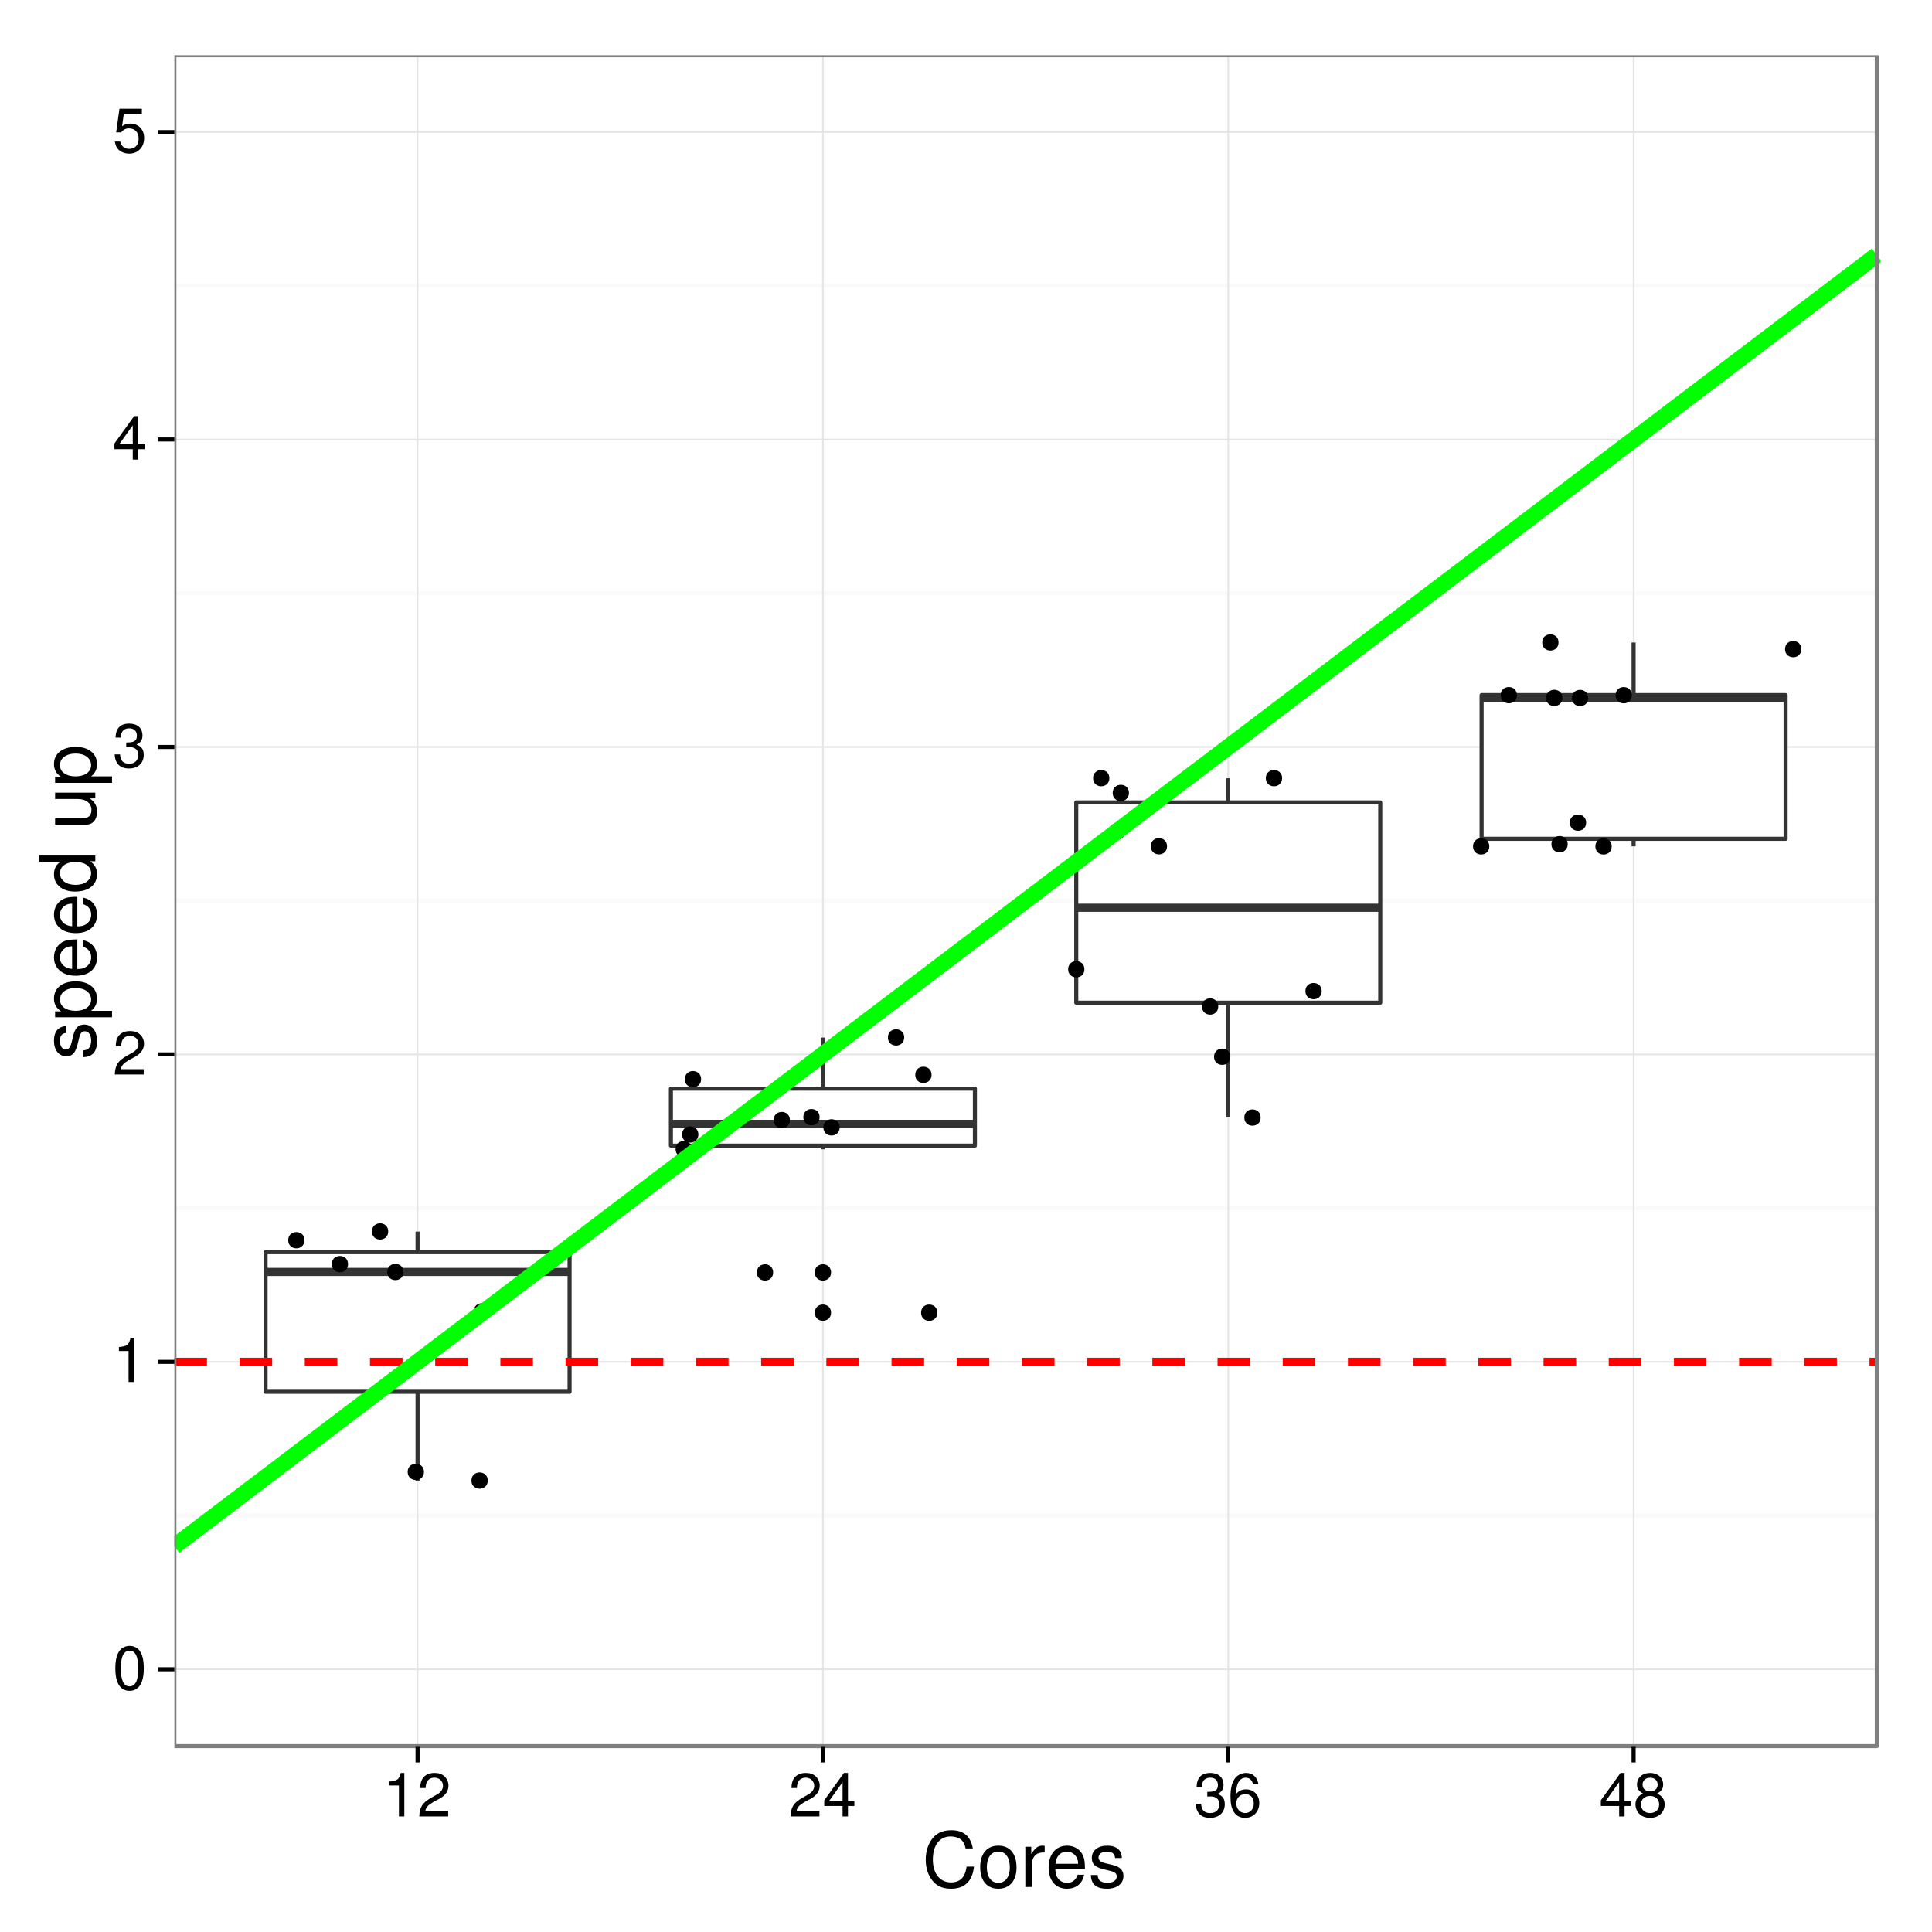 <?xml version="1.0" encoding="UTF-8"?>
<svg xmlns="http://www.w3.org/2000/svg" xmlns:xlink="http://www.w3.org/1999/xlink" width="504pt" height="504pt" viewBox="0 0 504 504" version="1.1">
<defs>
<g>
<symbol overflow="visible" id="glyph0-0">
<path style="stroke:none;" d=""/>
</symbol>
<symbol overflow="visible" id="glyph0-1">
<path style="stroke:none;" d="M 4.406 -11.344 C 3.344 -11.344 2.391 -10.875 1.797 -10.094 C 1.062 -9.109 0.688 -7.578 0.688 -5.484 C 0.688 -1.656 1.969 0.375 4.406 0.375 C 6.797 0.375 8.109 -1.656 8.109 -5.391 C 8.109 -7.594 7.766 -9.078 7.016 -10.094 C 6.422 -10.891 5.469 -11.344 4.406 -11.344 Z M 4.406 -10.094 C 5.922 -10.094 6.672 -8.562 6.672 -5.516 C 6.672 -2.297 5.938 -0.797 4.375 -0.797 C 2.875 -0.797 2.125 -2.375 2.125 -5.469 C 2.125 -8.578 2.875 -10.094 4.406 -10.094 Z M 4.406 -10.094 "/>
</symbol>
<symbol overflow="visible" id="glyph0-2">
<path style="stroke:none;" d="M 4.141 -8.078 L 4.141 0 L 5.547 0 L 5.547 -11.344 L 4.625 -11.344 C 4.125 -9.594 3.812 -9.359 1.625 -9.094 L 1.625 -8.078 Z M 4.141 -8.078 "/>
</symbol>
<symbol overflow="visible" id="glyph0-3">
<path style="stroke:none;" d="M 8.094 -1.391 L 2.125 -1.391 C 2.266 -2.312 2.781 -2.906 4.172 -3.734 L 5.781 -4.594 C 7.359 -5.453 8.172 -6.625 8.172 -8.016 C 8.172 -8.953 7.797 -9.844 7.125 -10.453 C 6.453 -11.062 5.609 -11.344 4.547 -11.344 C 3.109 -11.344 2.031 -10.828 1.406 -9.875 C 1.016 -9.266 0.828 -8.562 0.797 -7.406 L 2.203 -7.406 C 2.25 -8.172 2.359 -8.641 2.547 -9.016 C 2.906 -9.703 3.641 -10.109 4.5 -10.109 C 5.781 -10.109 6.734 -9.203 6.734 -7.984 C 6.734 -7.094 6.203 -6.312 5.203 -5.75 L 3.734 -4.906 C 1.359 -3.562 0.672 -2.5 0.547 0 L 8.094 0 Z M 8.094 -1.391 "/>
</symbol>
<symbol overflow="visible" id="glyph0-4">
<path style="stroke:none;" d="M 3.531 -5.203 L 3.719 -5.203 L 4.297 -5.219 C 5.859 -5.219 6.656 -4.516 6.656 -3.156 C 6.656 -1.734 5.781 -0.875 4.297 -0.875 C 2.766 -0.875 2.016 -1.641 1.922 -3.297 L 0.516 -3.297 C 0.578 -2.391 0.734 -1.797 1.016 -1.281 C 1.578 -0.188 2.703 0.375 4.25 0.375 C 6.594 0.375 8.094 -1.031 8.094 -3.172 C 8.094 -4.609 7.531 -5.406 6.172 -5.875 C 7.234 -6.281 7.766 -7.094 7.766 -8.219 C 7.766 -10.172 6.469 -11.344 4.297 -11.344 C 2.016 -11.344 0.797 -10.094 0.75 -7.688 L 2.156 -7.688 C 2.172 -8.375 2.234 -8.75 2.422 -9.109 C 2.734 -9.734 3.438 -10.109 4.312 -10.109 C 5.562 -10.109 6.312 -9.375 6.312 -8.172 C 6.312 -7.375 6.031 -6.891 5.406 -6.641 C 5.031 -6.484 4.531 -6.422 3.531 -6.406 Z M 3.531 -5.203 "/>
</symbol>
<symbol overflow="visible" id="glyph0-5">
<path style="stroke:none;" d="M 5.234 -2.719 L 5.234 0 L 6.641 0 L 6.641 -2.719 L 8.312 -2.719 L 8.312 -3.984 L 6.641 -3.984 L 6.641 -11.344 L 5.594 -11.344 L 0.453 -4.203 L 0.453 -2.719 Z M 5.234 -3.984 L 1.688 -3.984 L 5.234 -8.938 Z M 5.234 -3.984 "/>
</symbol>
<symbol overflow="visible" id="glyph0-6">
<path style="stroke:none;" d="M 7.609 -11.344 L 1.766 -11.344 L 0.906 -5.172 L 2.203 -5.172 C 2.859 -5.953 3.406 -6.219 4.281 -6.219 C 5.812 -6.219 6.766 -5.188 6.766 -3.5 C 6.766 -1.875 5.828 -0.875 4.281 -0.875 C 3.062 -0.875 2.297 -1.5 1.969 -2.781 L 0.562 -2.781 C 0.75 -1.859 0.906 -1.406 1.25 -0.984 C 1.891 -0.125 3.047 0.375 4.312 0.375 C 6.609 0.375 8.203 -1.297 8.203 -3.703 C 8.203 -5.938 6.719 -7.469 4.547 -7.469 C 3.75 -7.469 3.109 -7.266 2.453 -6.781 L 2.891 -9.953 L 7.609 -9.953 Z M 7.609 -11.344 "/>
</symbol>
<symbol overflow="visible" id="glyph0-7">
<path style="stroke:none;" d="M 7.969 -8.391 C 7.703 -10.234 6.484 -11.344 4.75 -11.344 C 3.5 -11.344 2.391 -10.734 1.719 -9.734 C 1.016 -8.625 0.688 -7.234 0.688 -5.172 C 0.688 -3.266 0.969 -2.047 1.641 -1.047 C 2.25 -0.125 3.25 0.375 4.5 0.375 C 6.656 0.375 8.203 -1.234 8.203 -3.453 C 8.203 -5.562 6.766 -7.062 4.734 -7.062 C 3.609 -7.062 2.734 -6.625 2.125 -5.797 C 2.141 -8.562 3.047 -10.094 4.656 -10.094 C 5.641 -10.094 6.344 -9.469 6.562 -8.391 Z M 4.562 -5.812 C 5.922 -5.812 6.766 -4.859 6.766 -3.344 C 6.766 -1.922 5.812 -0.875 4.516 -0.875 C 3.203 -0.875 2.203 -1.969 2.203 -3.422 C 2.203 -4.828 3.172 -5.812 4.562 -5.812 Z M 4.562 -5.812 "/>
</symbol>
<symbol overflow="visible" id="glyph0-8">
<path style="stroke:none;" d="M 6.25 -5.969 C 7.422 -6.672 7.812 -7.25 7.812 -8.312 C 7.812 -10.094 6.422 -11.344 4.406 -11.344 C 2.406 -11.344 0.984 -10.094 0.984 -8.312 C 0.984 -7.266 1.375 -6.688 2.531 -5.969 C 1.234 -5.344 0.594 -4.406 0.594 -3.156 C 0.594 -1.078 2.156 0.375 4.406 0.375 C 6.641 0.375 8.203 -1.078 8.203 -3.141 C 8.203 -4.406 7.562 -5.344 6.25 -5.969 Z M 4.406 -10.094 C 5.594 -10.094 6.375 -9.391 6.375 -8.281 C 6.375 -7.234 5.578 -6.531 4.406 -6.531 C 3.219 -6.531 2.438 -7.234 2.438 -8.297 C 2.438 -9.391 3.219 -10.094 4.406 -10.094 Z M 4.406 -5.344 C 5.812 -5.344 6.766 -4.453 6.766 -3.125 C 6.766 -1.781 5.812 -0.875 4.375 -0.875 C 2.984 -0.875 2.031 -1.797 2.031 -3.125 C 2.031 -4.453 2.984 -5.344 4.406 -5.344 Z M 4.406 -5.344 "/>
</symbol>
<symbol overflow="visible" id="glyph1-0">
<path style="stroke:none;" d=""/>
</symbol>
<symbol overflow="visible" id="glyph1-1">
<path style="stroke:none;" d="M 13.234 -10.062 C 12.656 -13.266 10.812 -14.812 7.625 -14.812 C 5.656 -14.812 4.078 -14.203 3 -13 C 1.688 -11.562 0.953 -9.484 0.953 -7.125 C 0.953 -4.719 1.703 -2.656 3.078 -1.234 C 4.203 -0.078 5.641 0.453 7.547 0.453 C 11.094 0.453 13.094 -1.453 13.547 -5.312 L 11.625 -5.312 C 11.453 -4.312 11.266 -3.641 10.953 -3.062 C 10.359 -1.859 9.125 -1.188 7.562 -1.188 C 4.656 -1.188 2.812 -3.5 2.812 -7.141 C 2.812 -10.875 4.578 -13.188 7.406 -13.188 C 8.578 -13.188 9.688 -12.812 10.281 -12.266 C 10.812 -11.766 11.125 -11.141 11.344 -10.062 Z M 13.234 -10.062 "/>
</symbol>
<symbol overflow="visible" id="glyph1-2">
<path style="stroke:none;" d="M 5.438 -10.781 C 2.5 -10.781 0.719 -8.688 0.719 -5.156 C 0.719 -1.641 2.484 0.453 5.453 0.453 C 8.406 0.453 10.203 -1.641 10.203 -5.078 C 10.203 -8.703 8.453 -10.781 5.438 -10.781 Z M 5.453 -9.234 C 7.344 -9.234 8.453 -7.703 8.453 -5.094 C 8.453 -2.641 7.297 -1.078 5.453 -1.078 C 3.594 -1.078 2.453 -2.625 2.453 -5.156 C 2.453 -7.688 3.594 -9.234 5.453 -9.234 Z M 5.453 -9.234 "/>
</symbol>
<symbol overflow="visible" id="glyph1-3">
<path style="stroke:none;" d="M 1.375 -10.484 L 1.375 0 L 3.062 0 L 3.062 -5.438 C 3.062 -6.938 3.438 -7.922 4.234 -8.5 C 4.766 -8.875 5.266 -9 6.422 -9.016 L 6.422 -10.719 C 6.141 -10.766 6 -10.781 5.781 -10.781 C 4.703 -10.781 3.875 -10.141 2.922 -8.578 L 2.922 -10.484 Z M 1.375 -10.484 "/>
</symbol>
<symbol overflow="visible" id="glyph1-4">
<path style="stroke:none;" d="M 10.266 -4.688 C 10.266 -6.281 10.141 -7.234 9.844 -8.016 C 9.156 -9.734 7.562 -10.781 5.594 -10.781 C 2.688 -10.781 0.797 -8.547 0.797 -5.094 C 0.797 -1.656 2.625 0.453 5.562 0.453 C 7.953 0.453 9.625 -0.906 10.047 -3.188 L 8.359 -3.188 C 7.906 -1.797 6.953 -1.078 5.625 -1.078 C 4.562 -1.078 3.656 -1.562 3.094 -2.438 C 2.703 -3.047 2.562 -3.641 2.547 -4.688 Z M 2.578 -6.047 C 2.719 -7.984 3.906 -9.234 5.578 -9.234 C 7.219 -9.234 8.484 -7.875 8.484 -6.156 C 8.484 -6.125 8.484 -6.078 8.453 -6.047 Z M 2.578 -6.047 "/>
</symbol>
<symbol overflow="visible" id="glyph1-5">
<path style="stroke:none;" d="M 8.766 -7.562 C 8.734 -9.625 7.375 -10.781 4.953 -10.781 C 2.516 -10.781 0.938 -9.516 0.938 -7.578 C 0.938 -5.938 1.781 -5.156 4.266 -4.562 L 5.812 -4.188 C 6.984 -3.906 7.438 -3.484 7.438 -2.719 C 7.438 -1.734 6.453 -1.078 5 -1.078 C 4.094 -1.078 3.344 -1.344 2.922 -1.781 C 2.656 -2.078 2.547 -2.375 2.438 -3.125 L 0.688 -3.125 C 0.766 -0.703 2.125 0.453 4.859 0.453 C 7.5 0.453 9.188 -0.844 9.188 -2.859 C 9.188 -4.422 8.297 -5.281 6.219 -5.781 L 4.625 -6.156 C 3.266 -6.484 2.688 -6.922 2.688 -7.656 C 2.688 -8.625 3.547 -9.234 4.906 -9.234 C 6.234 -9.234 6.953 -8.656 7 -7.562 Z M 8.766 -7.562 "/>
</symbol>
<symbol overflow="visible" id="glyph2-0">
<path style="stroke:none;" d=""/>
</symbol>
<symbol overflow="visible" id="glyph2-1">
<path style="stroke:none;" d="M -7.562 -8.766 C -9.625 -8.734 -10.781 -7.375 -10.781 -4.953 C -10.781 -2.516 -9.516 -0.938 -7.578 -0.938 C -5.938 -0.938 -5.156 -1.781 -4.562 -4.266 L -4.188 -5.812 C -3.906 -6.984 -3.484 -7.438 -2.719 -7.438 C -1.734 -7.438 -1.078 -6.453 -1.078 -5 C -1.078 -4.094 -1.344 -3.344 -1.781 -2.922 C -2.078 -2.656 -2.375 -2.547 -3.125 -2.438 L -3.125 -0.688 C -0.703 -0.766 0.453 -2.125 0.453 -4.859 C 0.453 -7.5 -0.844 -9.188 -2.859 -9.188 C -4.422 -9.188 -5.281 -8.297 -5.781 -6.219 L -6.156 -4.625 C -6.484 -3.266 -6.922 -2.688 -7.656 -2.688 C -8.625 -2.688 -9.234 -3.547 -9.234 -4.906 C -9.234 -6.234 -8.656 -6.953 -7.562 -7 Z M -7.562 -8.766 "/>
</symbol>
<symbol overflow="visible" id="glyph2-2">
<path style="stroke:none;" d="M 4.359 -1.078 L 4.359 -2.766 L -1.094 -2.766 C -0.016 -3.641 0.453 -4.625 0.453 -5.984 C 0.453 -8.688 -1.719 -10.453 -5.062 -10.453 C -8.578 -10.453 -10.781 -8.734 -10.781 -5.953 C -10.781 -4.547 -10.141 -3.406 -8.906 -2.625 L -10.484 -2.625 L -10.484 -1.078 Z M -9.219 -5.688 C -9.219 -7.516 -7.594 -8.719 -5.094 -8.719 C -2.719 -8.719 -1.094 -7.5 -1.094 -5.688 C -1.094 -3.922 -2.703 -2.766 -5.156 -2.766 C -7.625 -2.766 -9.219 -3.922 -9.219 -5.688 Z M -9.219 -5.688 "/>
</symbol>
<symbol overflow="visible" id="glyph2-3">
<path style="stroke:none;" d="M -4.688 -10.266 C -6.281 -10.266 -7.234 -10.141 -8.016 -9.844 C -9.734 -9.156 -10.781 -7.562 -10.781 -5.594 C -10.781 -2.688 -8.547 -0.797 -5.094 -0.797 C -1.656 -0.797 0.453 -2.625 0.453 -5.562 C 0.453 -7.953 -0.906 -9.625 -3.188 -10.047 L -3.188 -8.359 C -1.797 -7.906 -1.078 -6.953 -1.078 -5.625 C -1.078 -4.562 -1.562 -3.656 -2.438 -3.094 C -3.047 -2.703 -3.641 -2.562 -4.688 -2.547 Z M -6.047 -2.578 C -7.984 -2.719 -9.234 -3.906 -9.234 -5.578 C -9.234 -7.219 -7.875 -8.484 -6.156 -8.484 C -6.125 -8.484 -6.078 -8.484 -6.047 -8.453 Z M -6.047 -2.578 "/>
</symbol>
<symbol overflow="visible" id="glyph2-4">
<path style="stroke:none;" d="M -14.578 -9.906 L -14.578 -8.234 L -9.156 -8.234 C -10.219 -7.547 -10.781 -6.422 -10.781 -5.016 C -10.781 -2.297 -8.594 -0.516 -5.266 -0.516 C -1.719 -0.516 0.453 -2.266 0.453 -5.078 C 0.453 -6.516 -0.078 -7.516 -1.375 -8.422 L 0 -8.422 L 0 -9.906 Z M -9.219 -5.297 C -9.219 -7.094 -7.625 -8.234 -5.125 -8.234 C -2.703 -8.234 -1.094 -7.078 -1.094 -5.312 C -1.094 -3.484 -2.719 -2.266 -5.156 -2.266 C -7.594 -2.266 -9.219 -3.484 -9.219 -5.297 Z M -9.219 -5.297 "/>
</symbol>
<symbol overflow="visible" id="glyph2-5">
<path style="stroke:none;" d=""/>
</symbol>
<symbol overflow="visible" id="glyph2-6">
<path style="stroke:none;" d="M 0 -9.641 L -10.484 -9.641 L -10.484 -7.984 L -4.547 -7.984 C -2.406 -7.984 -1 -6.859 -1 -5.125 C -1 -3.797 -1.797 -2.953 -3.062 -2.953 L -10.484 -2.953 L -10.484 -1.297 L -2.406 -1.297 C -0.656 -1.297 0.453 -2.594 0.453 -4.641 C 0.453 -6.188 -0.078 -7.156 -1.453 -8.141 L 0 -8.141 Z M 0 -9.641 "/>
</symbol>
</g>
<clipPath id="clip1">
  <path d="M 45.488 14.398 L 490 14.398 L 490 456 L 45.488 456 Z M 45.488 14.398 "/>
</clipPath>
<clipPath id="clip2">
  <path d="M 45.488 394 L 490.602 394 L 490.602 396 L 45.488 396 Z M 45.488 394 "/>
</clipPath>
<clipPath id="clip3">
  <path d="M 45.488 314 L 490.602 314 L 490.602 316 L 45.488 316 Z M 45.488 314 "/>
</clipPath>
<clipPath id="clip4">
  <path d="M 45.488 234 L 490.602 234 L 490.602 236 L 45.488 236 Z M 45.488 234 "/>
</clipPath>
<clipPath id="clip5">
  <path d="M 45.488 154 L 490.602 154 L 490.602 156 L 45.488 156 Z M 45.488 154 "/>
</clipPath>
<clipPath id="clip6">
  <path d="M 45.488 74 L 490.602 74 L 490.602 76 L 45.488 76 Z M 45.488 74 "/>
</clipPath>
<clipPath id="clip7">
  <path d="M 45.488 435 L 490 435 L 490 436 L 45.488 436 Z M 45.488 435 "/>
</clipPath>
<clipPath id="clip8">
  <path d="M 45.488 355 L 490 355 L 490 356 L 45.488 356 Z M 45.488 355 "/>
</clipPath>
<clipPath id="clip9">
  <path d="M 45.488 274 L 490 274 L 490 276 L 45.488 276 Z M 45.488 274 "/>
</clipPath>
<clipPath id="clip10">
  <path d="M 45.488 194 L 490 194 L 490 196 L 45.488 196 Z M 45.488 194 "/>
</clipPath>
<clipPath id="clip11">
  <path d="M 45.488 114 L 490 114 L 490 115 L 45.488 115 Z M 45.488 114 "/>
</clipPath>
<clipPath id="clip12">
  <path d="M 45.488 34 L 490 34 L 490 35 L 45.488 35 Z M 45.488 34 "/>
</clipPath>
<clipPath id="clip13">
  <path d="M 108 14.398 L 110 14.398 L 110 456 L 108 456 Z M 108 14.398 "/>
</clipPath>
<clipPath id="clip14">
  <path d="M 214 14.398 L 215 14.398 L 215 456 L 214 456 Z M 214 14.398 "/>
</clipPath>
<clipPath id="clip15">
  <path d="M 320 14.398 L 321 14.398 L 321 456 L 320 456 Z M 320 14.398 "/>
</clipPath>
<clipPath id="clip16">
  <path d="M 425 14.398 L 427 14.398 L 427 456 L 425 456 Z M 425 14.398 "/>
</clipPath>
<clipPath id="clip17">
  <path d="M 45.488 354 L 490.602 354 L 490.602 357 L 45.488 357 Z M 45.488 354 "/>
</clipPath>
<clipPath id="clip18">
  <path d="M 45.488 64 L 490.602 64 L 490.602 406 L 45.488 406 Z M 45.488 64 "/>
</clipPath>
<clipPath id="clip19">
  <path d="M 45.488 14.398 L 490.602 14.398 L 490.602 456.512 L 45.488 456.512 Z M 45.488 14.398 "/>
</clipPath>
</defs>
<g id="surface81">
<rect x="0" y="0" width="504" height="504" style="fill:rgb(100%,100%,100%);fill-opacity:1;stroke:none;"/>
<rect x="0" y="0" width="504" height="504" style="fill:rgb(100%,100%,100%);fill-opacity:1;stroke:none;"/>
<path style="fill:none;stroke-width:1.063;stroke-linecap:round;stroke-linejoin:round;stroke:rgb(100%,100%,100%);stroke-opacity:1;stroke-miterlimit:10;" d="M 0 504 L 504 504 L 504 0 L 0 0 Z M 0 504 "/>
<g clip-path="url(#clip1)" clip-rule="nonzero">
<path style=" stroke:none;fill-rule:nonzero;fill:rgb(100%,100%,100%);fill-opacity:1;" d="M 45.488 455.512 L 489.602 455.512 L 489.602 14.398 L 45.488 14.398 Z M 45.488 455.512 "/>
</g>
<g clip-path="url(#clip2)" clip-rule="nonzero">
<path style="fill:none;stroke-width:1.063;stroke-linecap:butt;stroke-linejoin:round;stroke:rgb(98.039%,98.039%,98.039%);stroke-opacity:1;stroke-miterlimit:10;" d="M 45.488 395.363 L 489.602 395.363 "/>
</g>
<g clip-path="url(#clip3)" clip-rule="nonzero">
<path style="fill:none;stroke-width:1.063;stroke-linecap:butt;stroke-linejoin:round;stroke:rgb(98.039%,98.039%,98.039%);stroke-opacity:1;stroke-miterlimit:10;" d="M 45.488 315.16 L 489.602 315.16 "/>
</g>
<g clip-path="url(#clip4)" clip-rule="nonzero">
<path style="fill:none;stroke-width:1.063;stroke-linecap:butt;stroke-linejoin:round;stroke:rgb(98.039%,98.039%,98.039%);stroke-opacity:1;stroke-miterlimit:10;" d="M 45.488 234.957 L 489.602 234.957 "/>
</g>
<g clip-path="url(#clip5)" clip-rule="nonzero">
<path style="fill:none;stroke-width:1.063;stroke-linecap:butt;stroke-linejoin:round;stroke:rgb(98.039%,98.039%,98.039%);stroke-opacity:1;stroke-miterlimit:10;" d="M 45.488 154.754 L 489.602 154.754 "/>
</g>
<g clip-path="url(#clip6)" clip-rule="nonzero">
<path style="fill:none;stroke-width:1.063;stroke-linecap:butt;stroke-linejoin:round;stroke:rgb(98.039%,98.039%,98.039%);stroke-opacity:1;stroke-miterlimit:10;" d="M 45.488 74.551 L 489.602 74.551 "/>
</g>
<g clip-path="url(#clip7)" clip-rule="nonzero">
<path style="fill:none;stroke-width:0.425;stroke-linecap:butt;stroke-linejoin:round;stroke:rgb(89.804%,89.804%,89.804%);stroke-opacity:1;stroke-miterlimit:10;" d="M 45.488 435.461 L 489.602 435.461 "/>
</g>
<g clip-path="url(#clip8)" clip-rule="nonzero">
<path style="fill:none;stroke-width:0.425;stroke-linecap:butt;stroke-linejoin:round;stroke:rgb(89.804%,89.804%,89.804%);stroke-opacity:1;stroke-miterlimit:10;" d="M 45.488 355.262 L 489.602 355.262 "/>
</g>
<g clip-path="url(#clip9)" clip-rule="nonzero">
<path style="fill:none;stroke-width:0.425;stroke-linecap:butt;stroke-linejoin:round;stroke:rgb(89.804%,89.804%,89.804%);stroke-opacity:1;stroke-miterlimit:10;" d="M 45.488 275.059 L 489.602 275.059 "/>
</g>
<g clip-path="url(#clip10)" clip-rule="nonzero">
<path style="fill:none;stroke-width:0.425;stroke-linecap:butt;stroke-linejoin:round;stroke:rgb(89.804%,89.804%,89.804%);stroke-opacity:1;stroke-miterlimit:10;" d="M 45.488 194.855 L 489.602 194.855 "/>
</g>
<g clip-path="url(#clip11)" clip-rule="nonzero">
<path style="fill:none;stroke-width:0.425;stroke-linecap:butt;stroke-linejoin:round;stroke:rgb(89.804%,89.804%,89.804%);stroke-opacity:1;stroke-miterlimit:10;" d="M 45.488 114.652 L 489.602 114.652 "/>
</g>
<g clip-path="url(#clip12)" clip-rule="nonzero">
<path style="fill:none;stroke-width:0.425;stroke-linecap:butt;stroke-linejoin:round;stroke:rgb(89.804%,89.804%,89.804%);stroke-opacity:1;stroke-miterlimit:10;" d="M 45.488 34.449 L 489.602 34.449 "/>
</g>
<g clip-path="url(#clip13)" clip-rule="nonzero">
<path style="fill:none;stroke-width:0.425;stroke-linecap:butt;stroke-linejoin:round;stroke:rgb(89.804%,89.804%,89.804%);stroke-opacity:1;stroke-miterlimit:10;" d="M 108.93 455.512 L 108.93 14.398 "/>
</g>
<g clip-path="url(#clip14)" clip-rule="nonzero">
<path style="fill:none;stroke-width:0.425;stroke-linecap:butt;stroke-linejoin:round;stroke:rgb(89.804%,89.804%,89.804%);stroke-opacity:1;stroke-miterlimit:10;" d="M 214.672 455.512 L 214.672 14.398 "/>
</g>
<g clip-path="url(#clip15)" clip-rule="nonzero">
<path style="fill:none;stroke-width:0.425;stroke-linecap:butt;stroke-linejoin:round;stroke:rgb(89.804%,89.804%,89.804%);stroke-opacity:1;stroke-miterlimit:10;" d="M 320.414 455.512 L 320.414 14.398 "/>
</g>
<g clip-path="url(#clip16)" clip-rule="nonzero">
<path style="fill:none;stroke-width:0.425;stroke-linecap:butt;stroke-linejoin:round;stroke:rgb(89.804%,89.804%,89.804%);stroke-opacity:1;stroke-miterlimit:10;" d="M 426.156 455.512 L 426.156 14.398 "/>
</g>
<path style="fill:none;stroke-width:1.063;stroke-linecap:butt;stroke-linejoin:round;stroke:rgb(20%,20%,20%);stroke-opacity:1;stroke-miterlimit:10;" d="M 108.93 326.648 L 108.93 321.289 "/>
<path style="fill:none;stroke-width:1.063;stroke-linecap:butt;stroke-linejoin:round;stroke:rgb(20%,20%,20%);stroke-opacity:1;stroke-miterlimit:10;" d="M 108.93 363.074 L 108.93 386.266 "/>
<path style="fill-rule:nonzero;fill:rgb(100%,100%,100%);fill-opacity:1;stroke-width:1.063;stroke-linecap:round;stroke-linejoin:round;stroke:rgb(20%,20%,20%);stroke-opacity:1;stroke-miterlimit:10;" d="M 69.277 326.648 L 69.277 363.074 L 148.586 363.074 L 148.586 326.648 Z M 69.277 326.648 "/>
<path style="fill:none;stroke-width:2.126;stroke-linecap:butt;stroke-linejoin:round;stroke:rgb(20%,20%,20%);stroke-opacity:1;stroke-miterlimit:10;" d="M 69.277 331.809 L 148.586 331.809 "/>
<path style=" stroke:none;fill-rule:nonzero;fill:rgb(0%,0%,0%);fill-opacity:1;" d="M 216.797 342.438 C 216.797 345.273 212.547 345.273 212.547 342.438 C 212.547 339.605 216.797 339.605 216.797 342.438 "/>
<path style=" stroke:none;fill-rule:nonzero;fill:rgb(0%,0%,0%);fill-opacity:1;" d="M 216.797 331.938 C 216.797 334.773 212.547 334.773 212.547 331.938 C 212.547 329.102 216.797 329.102 216.797 331.938 "/>
<path style="fill:none;stroke-width:1.063;stroke-linecap:butt;stroke-linejoin:round;stroke:rgb(20%,20%,20%);stroke-opacity:1;stroke-miterlimit:10;" d="M 214.672 283.992 L 214.672 270.672 "/>
<path style="fill:none;stroke-width:1.063;stroke-linecap:butt;stroke-linejoin:round;stroke:rgb(20%,20%,20%);stroke-opacity:1;stroke-miterlimit:10;" d="M 214.672 298.863 L 214.672 299.816 "/>
<path style="fill-rule:nonzero;fill:rgb(100%,100%,100%);fill-opacity:1;stroke-width:1.063;stroke-linecap:round;stroke-linejoin:round;stroke:rgb(20%,20%,20%);stroke-opacity:1;stroke-miterlimit:10;" d="M 175.02 283.992 L 175.02 298.863 L 254.324 298.863 L 254.324 283.992 Z M 175.02 283.992 "/>
<path style="fill:none;stroke-width:2.126;stroke-linecap:butt;stroke-linejoin:round;stroke:rgb(20%,20%,20%);stroke-opacity:1;stroke-miterlimit:10;" d="M 175.02 293.176 L 254.324 293.176 "/>
<path style="fill:none;stroke-width:1.063;stroke-linecap:butt;stroke-linejoin:round;stroke:rgb(20%,20%,20%);stroke-opacity:1;stroke-miterlimit:10;" d="M 320.414 209.328 L 320.414 203.031 "/>
<path style="fill:none;stroke-width:1.063;stroke-linecap:butt;stroke-linejoin:round;stroke:rgb(20%,20%,20%);stroke-opacity:1;stroke-miterlimit:10;" d="M 320.414 261.57 L 320.414 291.48 "/>
<path style="fill-rule:nonzero;fill:rgb(100%,100%,100%);fill-opacity:1;stroke-width:1.063;stroke-linecap:round;stroke-linejoin:round;stroke:rgb(20%,20%,20%);stroke-opacity:1;stroke-miterlimit:10;" d="M 280.762 209.328 L 280.762 261.57 L 360.066 261.57 L 360.066 209.328 Z M 280.762 209.328 "/>
<path style="fill:none;stroke-width:2.126;stroke-linecap:butt;stroke-linejoin:round;stroke:rgb(20%,20%,20%);stroke-opacity:1;stroke-miterlimit:10;" d="M 280.762 236.805 L 360.066 236.805 "/>
<path style="fill:none;stroke-width:1.063;stroke-linecap:butt;stroke-linejoin:round;stroke:rgb(20%,20%,20%);stroke-opacity:1;stroke-miterlimit:10;" d="M 426.156 181.328 L 426.156 167.613 "/>
<path style="fill:none;stroke-width:1.063;stroke-linecap:butt;stroke-linejoin:round;stroke:rgb(20%,20%,20%);stroke-opacity:1;stroke-miterlimit:10;" d="M 426.156 218.816 L 426.156 220.773 "/>
<path style="fill-rule:nonzero;fill:rgb(100%,100%,100%);fill-opacity:1;stroke-width:1.063;stroke-linecap:round;stroke-linejoin:round;stroke:rgb(20%,20%,20%);stroke-opacity:1;stroke-miterlimit:10;" d="M 386.504 181.328 L 386.504 218.816 L 465.809 218.816 L 465.809 181.328 Z M 386.504 181.328 "/>
<path style="fill:none;stroke-width:2.126;stroke-linecap:butt;stroke-linejoin:round;stroke:rgb(20%,20%,20%);stroke-opacity:1;stroke-miterlimit:10;" d="M 386.504 182.09 L 465.809 182.09 "/>
<path style=" stroke:none;fill-rule:nonzero;fill:rgb(0%,0%,0%);fill-opacity:1;" d="M 90.797 329.77 C 90.797 332.605 86.543 332.605 86.543 329.77 C 86.543 326.938 90.797 326.938 90.797 329.77 "/>
<path style=" stroke:none;fill-rule:nonzero;fill:rgb(0%,0%,0%);fill-opacity:1;" d="M 110.602 383.969 C 110.602 386.805 106.348 386.805 106.348 383.969 C 106.348 381.137 110.602 381.137 110.602 383.969 "/>
<path style=" stroke:none;fill-rule:nonzero;fill:rgb(0%,0%,0%);fill-opacity:1;" d="M 101.277 321.246 C 101.277 324.078 97.023 324.078 97.023 321.246 C 97.023 318.41 101.277 318.41 101.277 321.246 "/>
<path style=" stroke:none;fill-rule:nonzero;fill:rgb(0%,0%,0%);fill-opacity:1;" d="M 127.832 342.098 C 127.832 344.934 123.582 344.934 123.582 342.098 C 123.582 339.266 127.832 339.266 127.832 342.098 "/>
<path style=" stroke:none;fill-rule:nonzero;fill:rgb(0%,0%,0%);fill-opacity:1;" d="M 105.266 331.824 C 105.266 334.66 101.016 334.66 101.016 331.824 C 101.016 328.992 105.266 328.992 105.266 331.824 "/>
<path style=" stroke:none;fill-rule:nonzero;fill:rgb(0%,0%,0%);fill-opacity:1;" d="M 127.238 386.238 C 127.238 389.074 122.984 389.074 122.984 386.238 C 122.984 383.402 127.238 383.402 127.238 386.238 "/>
<path style=" stroke:none;fill-rule:nonzero;fill:rgb(0%,0%,0%);fill-opacity:1;" d="M 79.438 323.531 C 79.438 326.367 75.184 326.367 75.184 323.531 C 75.184 320.699 79.438 320.699 79.438 323.531 "/>
<path style=" stroke:none;fill-rule:nonzero;fill:rgb(0%,0%,0%);fill-opacity:1;" d="M 243.016 280.391 C 243.016 283.227 238.762 283.227 238.762 280.391 C 238.762 277.559 243.016 277.559 243.016 280.391 "/>
<path style=" stroke:none;fill-rule:nonzero;fill:rgb(0%,0%,0%);fill-opacity:1;" d="M 219.043 294.098 C 219.043 296.934 214.793 296.934 214.793 294.098 C 214.793 291.266 219.043 291.266 219.043 294.098 "/>
<path style=" stroke:none;fill-rule:nonzero;fill:rgb(0%,0%,0%);fill-opacity:1;" d="M 244.535 342.445 C 244.535 345.281 240.281 345.281 240.281 342.445 C 240.281 339.609 244.535 339.609 244.535 342.445 "/>
<path style=" stroke:none;fill-rule:nonzero;fill:rgb(0%,0%,0%);fill-opacity:1;" d="M 235.883 270.633 C 235.883 273.465 231.633 273.465 231.633 270.633 C 231.633 267.797 235.883 267.797 235.883 270.633 "/>
<path style=" stroke:none;fill-rule:nonzero;fill:rgb(0%,0%,0%);fill-opacity:1;" d="M 213.812 291.434 C 213.812 294.266 209.562 294.266 209.562 291.434 C 209.562 288.598 213.812 288.598 213.812 291.434 "/>
<path style=" stroke:none;fill-rule:nonzero;fill:rgb(0%,0%,0%);fill-opacity:1;" d="M 180.492 299.777 C 180.492 302.609 176.242 302.609 176.242 299.777 C 176.242 296.941 180.492 296.941 180.492 299.777 "/>
<path style=" stroke:none;fill-rule:nonzero;fill:rgb(0%,0%,0%);fill-opacity:1;" d="M 182.188 295.957 C 182.188 298.789 177.934 298.789 177.934 295.957 C 177.934 293.121 182.188 293.121 182.188 295.957 "/>
<path style=" stroke:none;fill-rule:nonzero;fill:rgb(0%,0%,0%);fill-opacity:1;" d="M 206.062 292.188 C 206.062 295.023 201.809 295.023 201.809 292.188 C 201.809 289.355 206.062 289.355 206.062 292.188 "/>
<path style=" stroke:none;fill-rule:nonzero;fill:rgb(0%,0%,0%);fill-opacity:1;" d="M 201.691 331.941 C 201.691 334.777 197.438 334.777 197.438 331.941 C 197.438 329.105 201.691 329.105 201.691 331.941 "/>
<path style=" stroke:none;fill-rule:nonzero;fill:rgb(0%,0%,0%);fill-opacity:1;" d="M 182.902 281.527 C 182.902 284.363 178.648 284.363 178.648 281.527 C 178.648 278.691 182.902 278.691 182.902 281.527 "/>
<path style=" stroke:none;fill-rule:nonzero;fill:rgb(0%,0%,0%);fill-opacity:1;" d="M 294.516 206.852 C 294.516 209.684 290.262 209.684 290.262 206.852 C 290.262 204.016 294.516 204.016 294.516 206.852 "/>
<path style=" stroke:none;fill-rule:nonzero;fill:rgb(0%,0%,0%);fill-opacity:1;" d="M 344.793 258.551 C 344.793 261.383 340.543 261.383 340.543 258.551 C 340.543 255.715 344.793 255.715 344.793 258.551 "/>
<path style=" stroke:none;fill-rule:nonzero;fill:rgb(0%,0%,0%);fill-opacity:1;" d="M 289.406 202.996 C 289.406 205.828 285.152 205.828 285.152 202.996 C 285.152 200.16 289.406 200.16 289.406 202.996 "/>
<path style=" stroke:none;fill-rule:nonzero;fill:rgb(0%,0%,0%);fill-opacity:1;" d="M 328.863 291.531 C 328.863 294.367 324.609 294.367 324.609 291.531 C 324.609 288.695 328.863 288.695 328.863 291.531 "/>
<path style=" stroke:none;fill-rule:nonzero;fill:rgb(0%,0%,0%);fill-opacity:1;" d="M 320.965 275.672 C 320.965 278.504 316.711 278.504 316.711 275.672 C 316.711 272.836 320.965 272.836 320.965 275.672 "/>
<path style=" stroke:none;fill-rule:nonzero;fill:rgb(0%,0%,0%);fill-opacity:1;" d="M 282.898 252.848 C 282.898 255.684 278.645 255.684 278.645 252.848 C 278.645 250.012 282.898 250.012 282.898 252.848 "/>
<path style=" stroke:none;fill-rule:nonzero;fill:rgb(0%,0%,0%);fill-opacity:1;" d="M 304.449 220.762 C 304.449 223.594 300.199 223.594 300.199 220.762 C 300.199 217.926 304.449 217.926 304.449 220.762 "/>
<path style=" stroke:none;fill-rule:nonzero;fill:rgb(0%,0%,0%);fill-opacity:1;" d="M 317.809 262.559 C 317.809 265.395 313.555 265.395 313.555 262.559 C 313.555 259.727 317.809 259.727 317.809 262.559 "/>
<path style=" stroke:none;fill-rule:nonzero;fill:rgb(0%,0%,0%);fill-opacity:1;" d="M 334.469 202.992 C 334.469 205.828 330.219 205.828 330.219 202.992 C 330.219 200.156 334.469 200.156 334.469 202.992 "/>
<path style=" stroke:none;fill-rule:nonzero;fill:rgb(0%,0%,0%);fill-opacity:1;" d="M 293.523 216.883 C 293.523 219.719 289.27 219.719 289.27 216.883 C 289.27 214.051 293.523 214.051 293.523 216.883 "/>
<path style=" stroke:none;fill-rule:nonzero;fill:rgb(0%,0%,0%);fill-opacity:1;" d="M 425.707 181.355 C 425.707 184.191 421.457 184.191 421.457 181.355 C 421.457 178.523 425.707 178.523 425.707 181.355 "/>
<path style=" stroke:none;fill-rule:nonzero;fill:rgb(0%,0%,0%);fill-opacity:1;" d="M 388.516 220.789 C 388.516 223.621 384.266 223.621 384.266 220.789 C 384.266 217.953 388.516 217.953 388.516 220.789 "/>
<path style=" stroke:none;fill-rule:nonzero;fill:rgb(0%,0%,0%);fill-opacity:1;" d="M 408.965 220.219 C 408.965 223.055 404.715 223.055 404.715 220.219 C 404.715 217.387 408.965 217.387 408.965 220.219 "/>
<path style=" stroke:none;fill-rule:nonzero;fill:rgb(0%,0%,0%);fill-opacity:1;" d="M 414.32 182.082 C 414.32 184.914 410.07 184.914 410.07 182.082 C 410.07 179.246 414.32 179.246 414.32 182.082 "/>
<path style=" stroke:none;fill-rule:nonzero;fill:rgb(0%,0%,0%);fill-opacity:1;" d="M 413.773 214.602 C 413.773 217.438 409.523 217.438 409.523 214.602 C 409.523 211.77 413.773 211.77 413.773 214.602 "/>
<path style=" stroke:none;fill-rule:nonzero;fill:rgb(0%,0%,0%);fill-opacity:1;" d="M 395.727 181.348 C 395.727 184.18 391.477 184.18 391.477 181.348 C 391.477 178.512 395.727 178.512 395.727 181.348 "/>
<path style=" stroke:none;fill-rule:nonzero;fill:rgb(0%,0%,0%);fill-opacity:1;" d="M 407.578 182.059 C 407.578 184.895 403.328 184.895 403.328 182.059 C 403.328 179.227 407.578 179.227 407.578 182.059 "/>
<path style=" stroke:none;fill-rule:nonzero;fill:rgb(0%,0%,0%);fill-opacity:1;" d="M 420.438 220.801 C 420.438 223.633 416.184 223.633 416.184 220.801 C 416.184 217.965 420.438 217.965 420.438 220.801 "/>
<path style=" stroke:none;fill-rule:nonzero;fill:rgb(0%,0%,0%);fill-opacity:1;" d="M 469.914 169.34 C 469.914 172.172 465.664 172.172 465.664 169.34 C 465.664 166.504 469.914 166.504 469.914 169.34 "/>
<path style=" stroke:none;fill-rule:nonzero;fill:rgb(0%,0%,0%);fill-opacity:1;" d="M 406.57 167.594 C 406.57 170.426 402.316 170.426 402.316 167.594 C 402.316 164.758 406.57 164.758 406.57 167.594 "/>
<g clip-path="url(#clip17)" clip-rule="nonzero">
<path style="fill:none;stroke-width:2.126;stroke-linecap:butt;stroke-linejoin:round;stroke:rgb(100%,0%,0%);stroke-opacity:1;stroke-dasharray:8.504,8.504;stroke-miterlimit:10;" d="M 45.488 355.262 L 489.602 355.262 "/>
</g>
<g clip-path="url(#clip18)" clip-rule="nonzero">
<path style="fill:none;stroke-width:4.252;stroke-linecap:butt;stroke-linejoin:round;stroke:rgb(0%,100%,0%);stroke-opacity:1;stroke-miterlimit:10;" d="M 45.488 403.383 L 489.602 66.531 "/>
</g>
<g clip-path="url(#clip19)" clip-rule="nonzero">
<path style="fill:none;stroke-width:1.063;stroke-linecap:round;stroke-linejoin:round;stroke:rgb(49.804%,49.804%,49.804%);stroke-opacity:1;stroke-miterlimit:10;" d="M 45.488 455.512 L 489.602 455.512 L 489.602 14.398 L 45.488 14.398 Z M 45.488 455.512 "/>
</g>
<g style="fill:rgb(0%,0%,0%);fill-opacity:1;">
  <use xlink:href="#glyph0-1" x="29.398" y="440.709"/>
</g>
<g style="fill:rgb(0%,0%,0%);fill-opacity:1;">
  <use xlink:href="#glyph0-2" x="29.398" y="360.51"/>
</g>
<g style="fill:rgb(0%,0%,0%);fill-opacity:1;">
  <use xlink:href="#glyph0-3" x="29.398" y="280.307"/>
</g>
<g style="fill:rgb(0%,0%,0%);fill-opacity:1;">
  <use xlink:href="#glyph0-4" x="29.398" y="200.104"/>
</g>
<g style="fill:rgb(0%,0%,0%);fill-opacity:1;">
  <use xlink:href="#glyph0-5" x="29.398" y="119.9"/>
</g>
<g style="fill:rgb(0%,0%,0%);fill-opacity:1;">
  <use xlink:href="#glyph0-6" x="29.398" y="39.697"/>
</g>
<path style="fill:none;stroke-width:1.063;stroke-linecap:butt;stroke-linejoin:round;stroke:rgb(0%,0%,0%);stroke-opacity:1;stroke-miterlimit:10;" d="M 41.234 435.461 L 45.488 435.461 "/>
<path style="fill:none;stroke-width:1.063;stroke-linecap:butt;stroke-linejoin:round;stroke:rgb(0%,0%,0%);stroke-opacity:1;stroke-miterlimit:10;" d="M 41.234 355.262 L 45.488 355.262 "/>
<path style="fill:none;stroke-width:1.063;stroke-linecap:butt;stroke-linejoin:round;stroke:rgb(0%,0%,0%);stroke-opacity:1;stroke-miterlimit:10;" d="M 41.234 275.059 L 45.488 275.059 "/>
<path style="fill:none;stroke-width:1.063;stroke-linecap:butt;stroke-linejoin:round;stroke:rgb(0%,0%,0%);stroke-opacity:1;stroke-miterlimit:10;" d="M 41.234 194.855 L 45.488 194.855 "/>
<path style="fill:none;stroke-width:1.063;stroke-linecap:butt;stroke-linejoin:round;stroke:rgb(0%,0%,0%);stroke-opacity:1;stroke-miterlimit:10;" d="M 41.234 114.652 L 45.488 114.652 "/>
<path style="fill:none;stroke-width:1.063;stroke-linecap:butt;stroke-linejoin:round;stroke:rgb(0%,0%,0%);stroke-opacity:1;stroke-miterlimit:10;" d="M 41.234 34.449 L 45.488 34.449 "/>
<path style="fill:none;stroke-width:1.063;stroke-linecap:butt;stroke-linejoin:round;stroke:rgb(0%,0%,0%);stroke-opacity:1;stroke-miterlimit:10;" d="M 108.93 459.766 L 108.93 455.512 "/>
<path style="fill:none;stroke-width:1.063;stroke-linecap:butt;stroke-linejoin:round;stroke:rgb(0%,0%,0%);stroke-opacity:1;stroke-miterlimit:10;" d="M 214.672 459.766 L 214.672 455.512 "/>
<path style="fill:none;stroke-width:1.063;stroke-linecap:butt;stroke-linejoin:round;stroke:rgb(0%,0%,0%);stroke-opacity:1;stroke-miterlimit:10;" d="M 320.414 459.766 L 320.414 455.512 "/>
<path style="fill:none;stroke-width:1.063;stroke-linecap:butt;stroke-linejoin:round;stroke:rgb(0%,0%,0%);stroke-opacity:1;stroke-miterlimit:10;" d="M 426.156 459.766 L 426.156 455.512 "/>
<g style="fill:rgb(0%,0%,0%);fill-opacity:1;">
  <use xlink:href="#glyph0-2" x="99.93" y="473.85"/>
  <use xlink:href="#glyph0-3" x="108.826" y="473.85"/>
</g>
<g style="fill:rgb(0%,0%,0%);fill-opacity:1;">
  <use xlink:href="#glyph0-3" x="205.672" y="473.85"/>
  <use xlink:href="#glyph0-5" x="214.568" y="473.85"/>
</g>
<g style="fill:rgb(0%,0%,0%);fill-opacity:1;">
  <use xlink:href="#glyph0-4" x="311.414" y="473.85"/>
  <use xlink:href="#glyph0-7" x="320.311" y="473.85"/>
</g>
<g style="fill:rgb(0%,0%,0%);fill-opacity:1;">
  <use xlink:href="#glyph0-5" x="417.156" y="473.85"/>
  <use xlink:href="#glyph0-8" x="426.053" y="473.85"/>
</g>
<g style="fill:rgb(0%,0%,0%);fill-opacity:1;">
  <use xlink:href="#glyph1-1" x="240.543" y="492.259"/>
  <use xlink:href="#glyph1-2" x="254.983" y="492.259"/>
  <use xlink:href="#glyph1-3" x="266.104" y="492.259"/>
  <use xlink:href="#glyph1-4" x="272.764" y="492.259"/>
  <use xlink:href="#glyph1-5" x="283.884" y="492.259"/>
</g>
<g style="fill:rgb(0%,0%,0%);fill-opacity:1;">
  <use xlink:href="#glyph2-1" x="24.86" y="276.457"/>
  <use xlink:href="#glyph2-2" x="24.86" y="266.457"/>
  <use xlink:href="#glyph2-3" x="24.86" y="255.337"/>
  <use xlink:href="#glyph2-3" x="24.86" y="244.217"/>
  <use xlink:href="#glyph2-4" x="24.86" y="233.097"/>
  <use xlink:href="#glyph2-5" x="24.86" y="221.977"/>
  <use xlink:href="#glyph2-6" x="24.86" y="216.417"/>
  <use xlink:href="#glyph2-2" x="24.86" y="205.297"/>
</g>
</g>
</svg>
